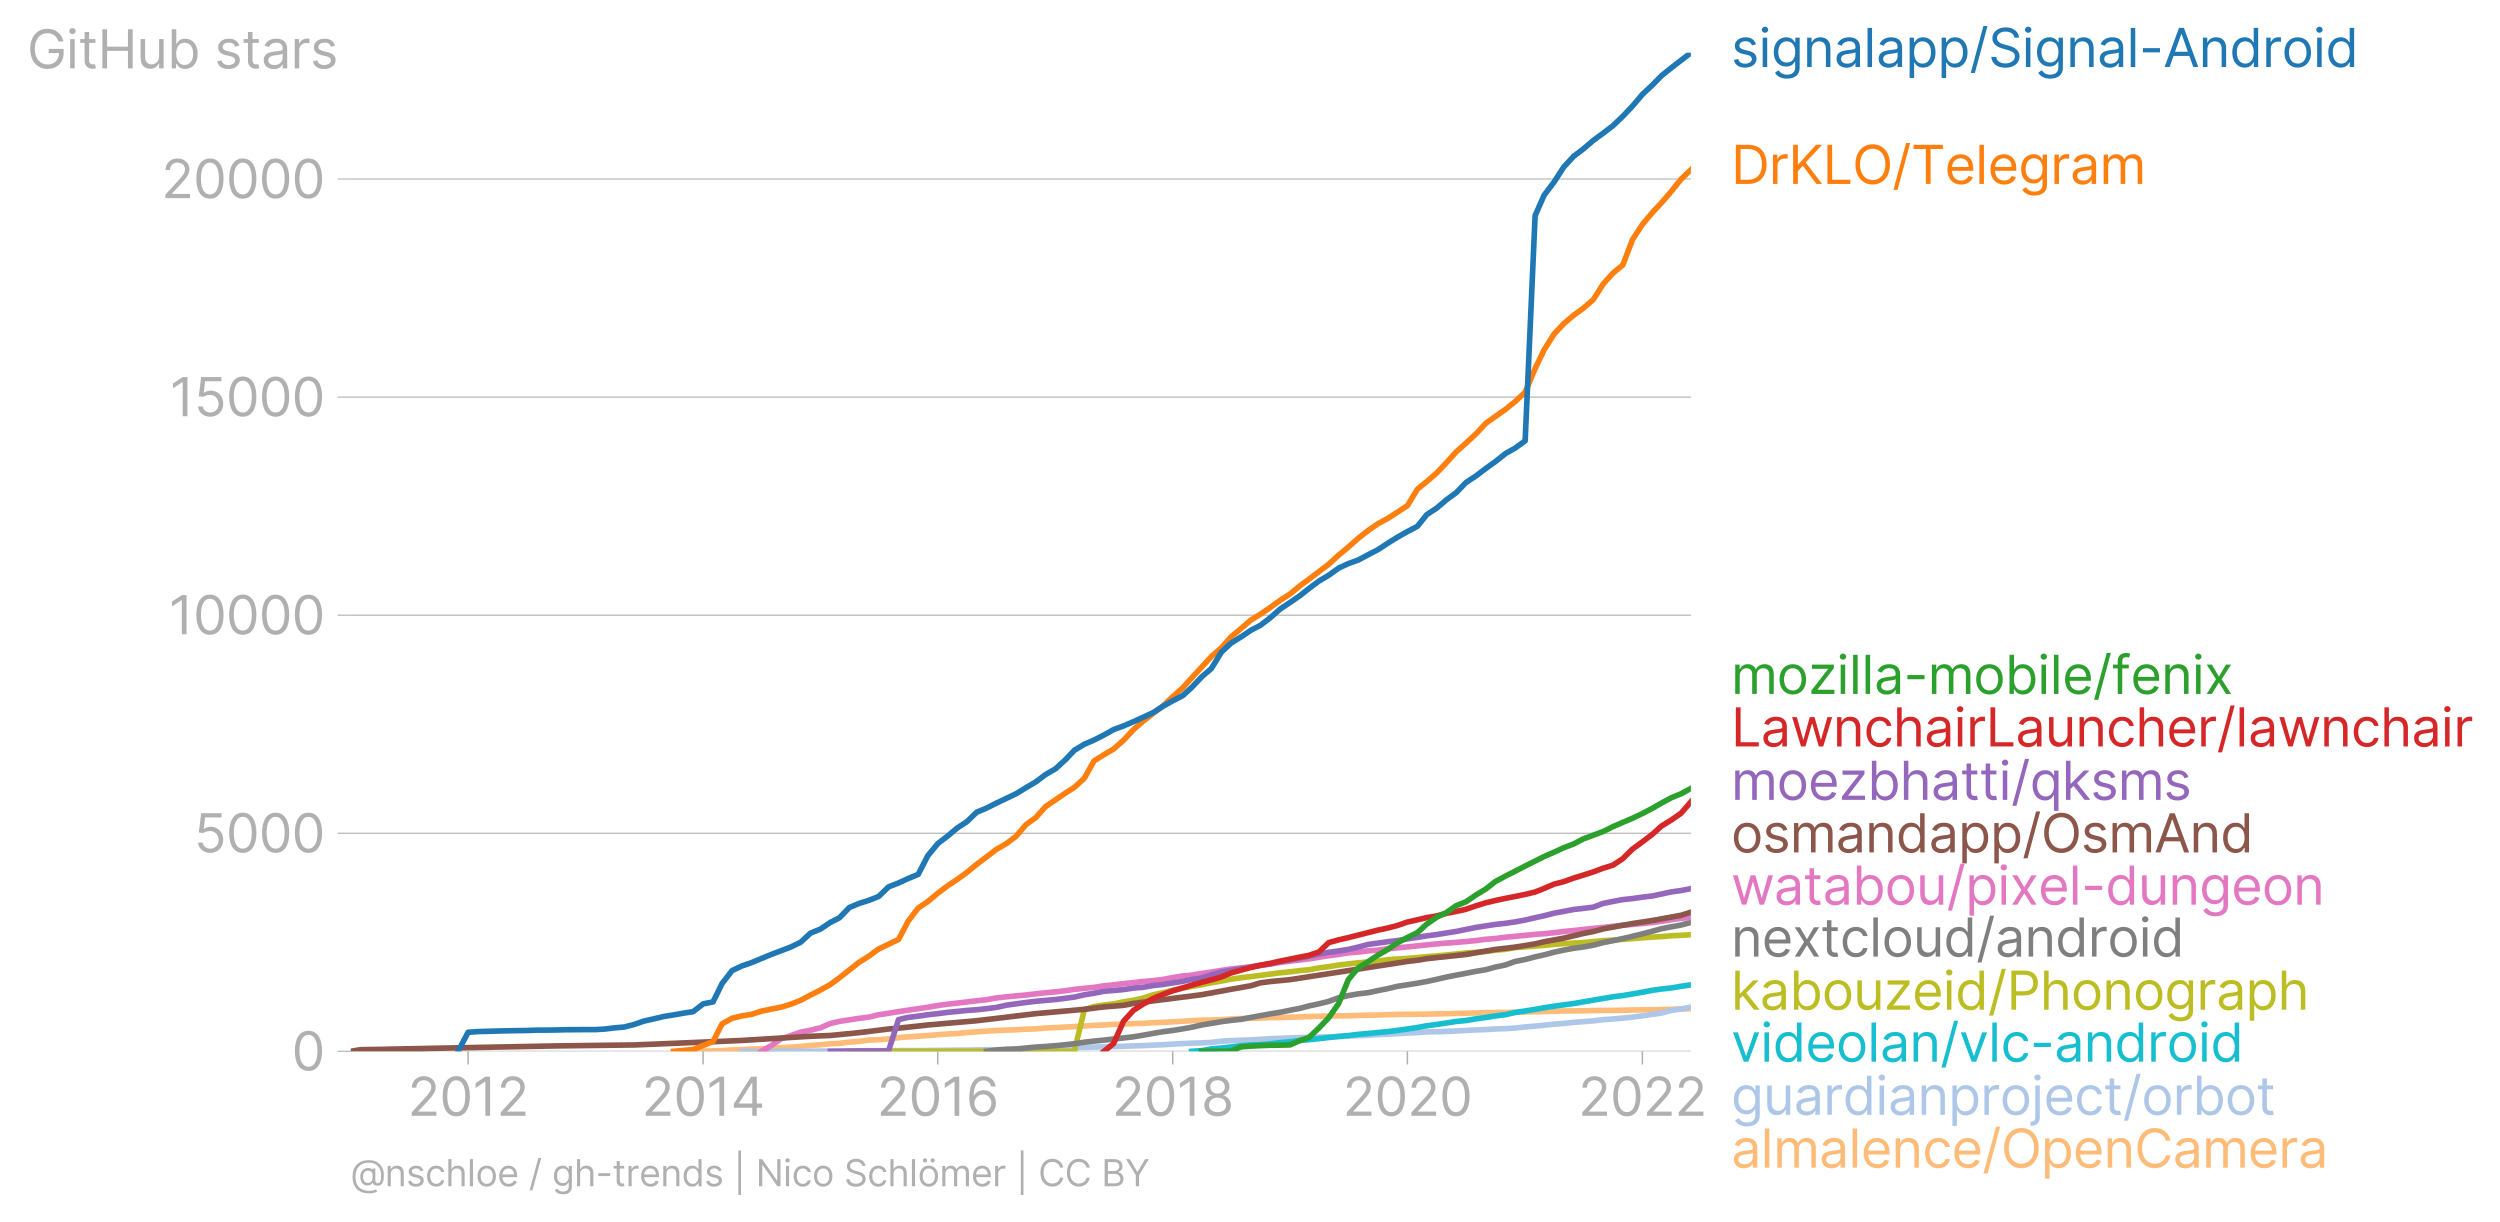 <svg xmlns:xlink="http://www.w3.org/1999/xlink" width="888.263" height="434.114" viewBox="0 0 666.197 325.586" xmlns="http://www.w3.org/2000/svg"><defs><style>*{stroke-linejoin:round;stroke-linecap:butt}</style></defs><g id="figure_1"><path d="M0 325.586h666.197V0H0v325.586z" style="fill:none" id="patch_1"/><g id="axes_1"><path d="M93.468 280.153h357.12V14.041H93.468v266.112z" style="fill:none" id="patch_2"/><g id="matplotlib.axis_1"><g id="xtick_1"><g id="line2d_1"><defs><path id="mdb56b7a948" d="M0 0v3.5" style="stroke:#b0b0b0;stroke-width:.4"/></defs><use xlink:href="#mdb56b7a948" x="124.735" y="280.153" style="fill:#b0b0b0;stroke:#b0b0b0;stroke-width:.4"/></g><g style="fill:#b0b0b0" transform="matrix(.14 0 0 -.14 108.636 297.336)" id="text_1"><defs><path id="Inter-Regular-32" d="M482 0h2936v500H1255v36l1045 1119c800 856 1036 1256 1036 1772 0 718-581 1291-1400 1291-815 0-1436-554-1436-1373h536c0 530 344 882 882 882 505 0 891-309 891-800 0-429-252-747-791-1336L482 409V0z" transform="scale(.016)"/><path id="Inter-Regular-30" d="M2000-64c1027 0 1618 871 1618 2391 0 1509-600 2391-1618 2391S382 3836 382 2327C382 807 973-64 2000-64zm0 500c-677 0-1073 680-1073 1891 0 1209 400 1900 1073 1900s1073-691 1073-1900c0-1211-396-1891-1073-1891z" transform="scale(.016)"/><path id="Inter-Regular-31" d="M2118 4655h-563L391 3882v-573l1136 755h28V0h563v4655z" transform="scale(.016)"/></defs><use xlink:href="#Inter-Regular-32"/><use xlink:href="#Inter-Regular-30" x="60.511"/><use xlink:href="#Inter-Regular-31" x="123.011"/><use xlink:href="#Inter-Regular-32" x="169.46"/></g></g><g id="xtick_2"><use xlink:href="#mdb56b7a948" x="187.353" y="280.153" style="fill:#b0b0b0;stroke:#b0b0b0;stroke-width:.4" id="line2d_2"/><g style="fill:#b0b0b0" transform="matrix(.14 0 0 -.14 170.996 297.336)" id="text_2"><defs><path id="Inter-Regular-34" d="M373 955h2191V0h536v955h636v500h-636v3200h-682L373 1418V955zm2191 500H982v36l1545 2445h37V1455z" transform="scale(.016)"/></defs><use xlink:href="#Inter-Regular-32"/><use xlink:href="#Inter-Regular-30" x="60.511"/><use xlink:href="#Inter-Regular-31" x="123.011"/><use xlink:href="#Inter-Regular-34" x="169.46"/></g></g><g id="xtick_3"><use xlink:href="#mdb56b7a948" x="249.885" y="280.153" style="fill:#b0b0b0;stroke:#b0b0b0;stroke-width:.4" id="line2d_3"/><g style="fill:#b0b0b0" transform="matrix(.14 0 0 -.14 233.657 297.336)" id="text_3"><defs><path id="Inter-Regular-36" d="M2027-64c941-11 1555 698 1555 1564 0 900-666 1545-1464 1545-479 0-891-234-1145-618h-37c3 1134 444 1791 1164 1791 491 0 786-309 891-727h555c-114 723-664 1227-1446 1227-1048 0-1691-927-1691-2573C409 425 1264-55 2027-64zm0 500c-584 0-1011 498-1009 1055 3 557 450 1054 1028 1054 570 0 990-468 990-1045 0-591-438-1064-1009-1064z" transform="scale(.016)"/></defs><use xlink:href="#Inter-Regular-32"/><use xlink:href="#Inter-Regular-30" x="60.511"/><use xlink:href="#Inter-Regular-31" x="123.011"/><use xlink:href="#Inter-Regular-36" x="169.46"/></g></g><g id="xtick_4"><use xlink:href="#mdb56b7a948" x="312.503" y="280.153" style="fill:#b0b0b0;stroke:#b0b0b0;stroke-width:.4" id="line2d_4"/><g style="fill:#b0b0b0" transform="matrix(.14 0 0 -.14 296.324 297.336)" id="text_4"><defs><path id="Inter-Regular-38" d="M1973-64c929 0 1577 544 1582 1300-5 589-398 1089-900 1182v27c436 114 722 541 727 1037-5 709-600 1236-1409 1236-818 0-1414-527-1409-1236-5-496 282-923 727-1037v-27c-511-93-905-593-900-1182C386 480 1034-64 1973-64zm0 500c-639 0-1032 328-1027 828-5 525 429 900 1027 900 588 0 1023-375 1027-900-4-500-398-828-1027-828zm0 2209c-509 0-868 319-864 800-4 473 341 782 864 782 513 0 859-309 863-782-4-481-363-800-863-800z" transform="scale(.016)"/></defs><use xlink:href="#Inter-Regular-32"/><use xlink:href="#Inter-Regular-30" x="60.511"/><use xlink:href="#Inter-Regular-31" x="123.011"/><use xlink:href="#Inter-Regular-38" x="169.46"/></g></g><g id="xtick_5"><use xlink:href="#mdb56b7a948" x="375.036" y="280.153" style="fill:#b0b0b0;stroke:#b0b0b0;stroke-width:.4" id="line2d_5"/><g style="fill:#b0b0b0" transform="matrix(.14 0 0 -.14 357.813 297.336)" id="text_5"><use xlink:href="#Inter-Regular-32"/><use xlink:href="#Inter-Regular-30" x="60.511"/><use xlink:href="#Inter-Regular-32" x="123.011"/><use xlink:href="#Inter-Regular-30" x="183.523"/></g></g><g id="xtick_6"><use xlink:href="#mdb56b7a948" x="437.654" y="280.153" style="fill:#b0b0b0;stroke:#b0b0b0;stroke-width:.4" id="line2d_6"/><g style="fill:#b0b0b0" transform="matrix(.14 0 0 -.14 420.57 297.336)" id="text_6"><use xlink:href="#Inter-Regular-32"/><use xlink:href="#Inter-Regular-30" x="60.511"/><use xlink:href="#Inter-Regular-32" x="123.011"/><use xlink:href="#Inter-Regular-32" x="183.523"/></g></g></g><g id="matplotlib.axis_2"><g id="ytick_1"><path d="M93.468 280.153h357.12" clip-path="url(#p96ee1bf58c)" style="fill:none;stroke:#b0b0b0;stroke-width:.3;stroke-linecap:square" id="line2d_7"/><g id="line2d_8"><defs><path id="mc5f69127ac" d="M0 0h-3.5" style="stroke:#b0b0b0;stroke-width:.3"/></defs><use xlink:href="#mc5f69127ac" x="93.468" y="280.153" style="fill:#b0b0b0;stroke:#b0b0b0;stroke-width:.3"/></g><use xlink:href="#Inter-Regular-30" style="fill:#b0b0b0" transform="matrix(.14 0 0 -.14 77.718 285.245)" id="text_7"/></g><g id="ytick_2"><path d="M93.468 222.04h357.12" clip-path="url(#p96ee1bf58c)" style="fill:none;stroke:#b0b0b0;stroke-width:.3;stroke-linecap:square" id="line2d_9"/><use xlink:href="#mc5f69127ac" x="93.468" y="222.04" style="fill:#b0b0b0;stroke:#b0b0b0;stroke-width:.3" id="line2d_10"/><g style="fill:#b0b0b0" transform="matrix(.14 0 0 -.14 51.707 227.132)" id="text_8"><defs><path id="Inter-Regular-35" d="M1936-64c887 0 1537 655 1537 1546 0 902-627 1563-1482 1563-314 0-618-111-809-263h-27l163 1373h1946v500H846L564 2364l527-64c193 139 523 239 809 236 593-4 1027-454 1027-1063 0-598-418-1037-991-1037-477 0-856 307-900 728H491C525 455 1136-64 1936-64z" transform="scale(.016)"/></defs><use xlink:href="#Inter-Regular-35"/><use xlink:href="#Inter-Regular-30" x="60.795"/><use xlink:href="#Inter-Regular-30" x="123.295"/><use xlink:href="#Inter-Regular-30" x="185.796"/></g></g><g id="ytick_3"><path d="M93.468 163.927h357.12" clip-path="url(#p96ee1bf58c)" style="fill:none;stroke:#b0b0b0;stroke-width:.3;stroke-linecap:square" id="line2d_11"/><use xlink:href="#mc5f69127ac" x="93.468" y="163.927" style="fill:#b0b0b0;stroke:#b0b0b0;stroke-width:.3" id="line2d_12"/><g style="fill:#b0b0b0" transform="matrix(.14 0 0 -.14 44.965 169.018)" id="text_9"><use xlink:href="#Inter-Regular-31"/><use xlink:href="#Inter-Regular-30" x="46.449"/><use xlink:href="#Inter-Regular-30" x="108.949"/><use xlink:href="#Inter-Regular-30" x="171.449"/><use xlink:href="#Inter-Regular-30" x="233.949"/></g></g><g id="ytick_4"><path d="M93.468 105.814h357.12" clip-path="url(#p96ee1bf58c)" style="fill:none;stroke:#b0b0b0;stroke-width:.3;stroke-linecap:square" id="line2d_13"/><use xlink:href="#mc5f69127ac" x="93.468" y="105.814" style="fill:#b0b0b0;stroke:#b0b0b0;stroke-width:.3" id="line2d_14"/><g style="fill:#b0b0b0" transform="matrix(.14 0 0 -.14 45.203 110.905)" id="text_10"><use xlink:href="#Inter-Regular-31"/><use xlink:href="#Inter-Regular-35" x="46.449"/><use xlink:href="#Inter-Regular-30" x="107.244"/><use xlink:href="#Inter-Regular-30" x="169.744"/><use xlink:href="#Inter-Regular-30" x="232.244"/></g></g><g id="ytick_5"><path d="M93.468 47.7h357.12" clip-path="url(#p96ee1bf58c)" style="fill:none;stroke:#b0b0b0;stroke-width:.3;stroke-linecap:square" id="line2d_15"/><use xlink:href="#mc5f69127ac" x="93.468" y="47.701" style="fill:#b0b0b0;stroke:#b0b0b0;stroke-width:.3" id="line2d_16"/><g style="fill:#b0b0b0" transform="matrix(.14 0 0 -.14 42.996 52.792)" id="text_11"><use xlink:href="#Inter-Regular-32"/><use xlink:href="#Inter-Regular-30" x="60.511"/><use xlink:href="#Inter-Regular-30" x="123.011"/><use xlink:href="#Inter-Regular-30" x="185.511"/><use xlink:href="#Inter-Regular-30" x="248.011"/></g></g><g style="fill:#b0b0b0" transform="matrix(.14 0 0 -.14 7.2 18.226)" id="text_12"><defs><path id="Inter-Regular-47" d="M3746 3200h581c-172 900-927 1518-1909 1518-1193 0-2036-918-2036-2391C382 855 1218-64 2455-64c1109 0 1900 739 1900 1891v500H2582v-500h1227c-16-836-566-1363-1354-1363-864 0-1528 654-1528 1863s664 1864 1491 1864c673 0 1130-380 1328-991z" transform="scale(.016)"/><path id="Inter-Regular-69" d="M491 0h536v3491H491V0zm273 4073c209 0 382 163 382 363s-173 364-382 364-382-164-382-364 173-363 382-363z" transform="scale(.016)"/><path id="Inter-Regular-74" d="M2009 3491h-745v836H727v-836H200v-455h527V855c0-610 491-900 946-900 200 0 327 36 400 63l-109 482c-46-9-118-27-237-27-236 0-463 72-463 527v2036h745v455z" transform="scale(.016)"/><path id="Inter-Regular-48" d="M564 0h563v2082h2482V0h564v4655h-564V2582H1127v2073H564V0z" transform="scale(.016)"/><path id="Inter-Regular-75" d="M2691 1427c0-654-500-954-900-954-445 0-764 327-764 836v2182H491V1273C491 382 964-45 1618-45c528 0 873 281 1037 636h36V0h536v3491h-536V1427z" transform="scale(.016)"/><path id="Inter-Regular-62" d="M564 0h518v536h64c118-191 345-609 1018-609 872 0 1482 700 1482 1809 0 1100-610 1800-1491 1800-682 0-891-418-1009-600h-46v1719H564V0zm527 1745c0 782 345 1310 1000 1310 682 0 1018-573 1018-1310 0-745-345-1336-1018-1336-645 0-1000 546-1000 1336z" transform="scale(.016)"/><path id="Inter-Regular-73" d="M2964 2709c-168 496-546 827-1237 827-736 0-1281-418-1281-1009 0-482 286-804 927-954l582-137c352-81 518-250 518-491 0-300-318-545-818-545-439 0-714 189-809 564L336 836C461 243 950-73 1664-73c811 0 1363 443 1363 1046 0 486-304 793-927 945l-518 127c-414 103-600 241-600 510 0 300 318 518 745 518 469 0 662-259 755-500l482 136z" transform="scale(.016)"/><path id="Inter-Regular-61" d="M1518-82c609 0 928 327 1037 555h27V0h536v2300c0 1109-845 1236-1291 1236-527 0-1127-181-1400-818l509-182c119 255 398 528 910 528 493 0 736-262 736-709v-19c0-259-264-236-900-318-648-84-1355-227-1355-1027C327 309 855-82 1518-82zm82 482c-427 0-736 191-736 564 0 409 372 536 791 591 227 27 836 90 927 200v-491c0-437-346-864-982-864z" transform="scale(.016)"/><path id="Inter-Regular-72" d="M491 0h536v2209c0 473 373 818 882 818 143 0 291-27 327-36v545c-61 5-202 9-281 9-419 0-782-236-909-581h-37v527H491V0z" transform="scale(.016)"/></defs><use xlink:href="#Inter-Regular-47"/><use xlink:href="#Inter-Regular-69" x="74.29"/><use xlink:href="#Inter-Regular-74" x="98.011"/><use xlink:href="#Inter-Regular-48" x="134.375"/><use xlink:href="#Inter-Regular-75" x="208.381"/><use xlink:href="#Inter-Regular-62" x="266.477"/><use xlink:href="#Inter-Regular-20" x="328.551"/><use xlink:href="#Inter-Regular-73" x="356.676"/><use xlink:href="#Inter-Regular-74" x="408.949"/><use xlink:href="#Inter-Regular-61" x="445.313"/><use xlink:href="#Inter-Regular-72" x="501.705"/><use xlink:href="#Inter-Regular-73" x="538.921"/></g></g><path d="m182.127 280.153 2.57-.046 2.656-.023 2.655-.047 2.399-.046 2.655-.21 2.57-.08 2.655-.152 2.57-.081 2.656-.093 2.655-.163 2.57-.163 2.656-.197 2.57-.28 2.655-.162 2.655-.267 2.399-.105 2.655-.325 2.57-.21 2.656-.348 2.57-.082 2.655-.209 2.655-.36 2.57-.186 2.656-.198 2.57-.174 2.655-.21 2.656-.208 2.484-.093 2.655-.28 2.57-.197 2.656-.174 2.57-.163 2.655-.105 2.655-.116 2.57-.14 2.656-.092 2.57-.221 2.655-.116 2.655-.151 2.399-.117 2.655-.162 2.57-.151 2.656-.117 2.57-.162 2.655-.07 2.656-.14 2.57-.07 2.655-.15 2.57-.105 2.655-.14 2.656-.15 2.398-.163 2.656-.128 2.57-.058 2.655-.07 2.57-.186 2.655-.116 2.656-.093 2.57-.047 2.655-.116 2.57-.012 2.655-.092 2.656-.07 2.398-.105 2.656-.081 2.57-.07 2.655-.035 2.57-.023 2.655-.093 2.656-.07 2.57-.035 2.655-.093 2.57-.058 2.656-.046 2.655-.012 2.484-.035 2.656-.058 2.57-.058 2.655-.07 2.57-.046 2.655-.082 2.656-.058 2.57-.046 2.655-.035 2.57-.058 2.655-.047 2.656-.07 2.398-.07 2.656-.057 2.57-.082 2.655-.023 2.57-.023 2.656-.07 2.655-.035h2.57l2.655-.046 2.57-.07 2.656-.035 2.655-.023 2.399-.046 2.655-.082 2.57-.081 2.655-.07" clip-path="url(#p96ee1bf58c)" style="fill:none;stroke:#ffbb78;stroke-width:1.5;stroke-linecap:square" id="line2d_17"/><path d="m197.632 280.153 2.655-.011 2.57-.012h5.311l2.57-.011h7.881l2.655-.012h2.399l2.655-.012 2.57-.011 2.656-.058 2.57-.024 2.655-.011 2.655-.012 2.57-.012h2.656l2.57-.023 2.655-.035 2.656-.035 2.484-.023 2.655-.011 2.57-.047 2.656-.035 2.57-.023 2.655-.058 2.655-.058 2.57-.105 2.656-.081 2.57-.07 2.655-.07 2.655-.07 2.399-.046 2.655-.07 2.57-.07 2.656-.07 2.57-.069 2.655-.081 2.656-.105 2.57-.07 2.655-.127 2.57-.105 2.655-.174 2.656-.14 2.398-.104 2.656-.082 2.57-.116 2.655-.325 2.57-.14 2.655-.116 2.656-.093 2.57-.163 2.655-.163 2.57-.093 2.655-.116 2.656-.104 2.398-.035 2.656-.105 2.57-.035 2.655-.046 2.57-.186 2.655-.093 2.656-.116 2.57-.163 2.655-.128 2.57-.128 2.656-.15 2.655-.129 2.484-.186 2.656-.035 2.57-.093 2.655-.127 2.57-.117 2.655-.15 2.656-.094 2.57-.162 2.655-.093 2.57-.151 2.655-.303 2.656-.209 2.398-.244 2.656-.279 2.57-.197 2.655-.291 2.57-.186 2.656-.21 2.655-.325 2.57-.174 2.655-.232 2.57-.268 2.656-.348 2.655-.396 2.399-.337 2.655-.709 2.57-.36 2.655-.523" clip-path="url(#p96ee1bf58c)" style="fill:none;stroke:#aec7e8;stroke-width:1.5;stroke-linecap:square" id="line2d_18"/><path d="m317.557 280.153 2.656-.174 2.57-.476 2.655-.221 2.57-.28 2.655-.336 2.656-.21 2.57-.07 2.655-.243 2.57-.314 2.655-.233 2.656-.325 2.398-.22 2.656-.28 2.57-.29 2.655-.314 2.57-.198 2.655-.337 2.656-.232 2.57-.256 2.655-.232 2.57-.326 2.656-.383 2.655-.396 2.484-.464 2.656-.35 2.57-.383 2.655-.418 2.57-.233 2.655-.464 2.656-.35 2.57-.43 2.655-.325 2.57-.58 2.655-.408 2.656-.418 2.398-.442 2.656-.406 2.57-.36 2.655-.35 2.57-.453 2.656-.453 2.655-.442 2.57-.453 2.655-.325 2.57-.43 2.656-.465 2.655-.512 2.399-.337 2.655-.29 2.57-.442 2.655-.383" clip-path="url(#p96ee1bf58c)" style="fill:none;stroke:#17becf;stroke-width:1.5;stroke-linecap:square" id="line2d_19"/><g style="fill:#1f77b4" transform="matrix(.14 0 0 -.14 461.302 17.86)" id="text_13"><defs><path id="Inter-Regular-67" d="M1900-1382c836 0 1509 382 1509 1282v3591h-518v-555h-55c-118 182-336 600-1018 600-882 0-1491-700-1491-1772C327 673 964 55 1809 55c682 0 900 400 1018 590h46V-64c0-581-409-845-973-845-634 0-857 334-1000 527L473-682c218-366 648-700 1427-700zm-18 1918c-673 0-1018 509-1018 1237 0 709 336 1282 1018 1282 654 0 1000-528 1000-1282 0-773-355-1237-1000-1237z" transform="scale(.016)"/><path id="Inter-Regular-6e" d="M1027 2100c0 609 378 955 891 955 498 0 800-325 800-873V0h537v2218c0 891-475 1318-1182 1318-527 0-855-236-1018-591h-46v546H491V0h536v2100z" transform="scale(.016)"/><path id="Inter-Regular-6c" d="M1027 4655H491V0h536v4655z" transform="scale(.016)"/><path id="Inter-Regular-70" d="M491-1309h536V536h46c118-191 345-609 1018-609 873 0 1482 700 1482 1809 0 1100-609 1800-1491 1800-682 0-891-418-1009-600h-64v555H491v-4800zm527 3054c0 782 346 1310 1000 1310 682 0 1018-573 1018-1310 0-745-345-1336-1018-1336-645 0-1000 546-1000 1336z" transform="scale(.016)"/><path id="Inter-Regular-2f" d="M2136 4873h-490L146-700h490l1500 5573z" transform="scale(.016)"/><path id="Inter-Regular-53" d="M3109 3491h546c-25 702-673 1227-1573 1227-891 0-1591-518-1591-1300 0-627 455-1000 1182-1209l573-164c490-136 927-309 927-772 0-509-491-846-1137-846-554 0-1045 246-1090 773H364C418 436 1036-82 2036-82c1073 0 1682 591 1682 1346 0 872-827 1154-1309 1281l-473 128c-345 91-900 272-900 772 0 446 410 773 1028 773 563 0 991-268 1045-727z" transform="scale(.016)"/><path id="Inter-Regular-2d" d="M2491 2245H455v-500h2036v500z" transform="scale(.016)"/><path id="Inter-Regular-41" d="m755 0 468 1318h1882L3573 0h591L2455 4655h-582L164 0h591zm645 1818 746 2100h36l745-2100H1400z" transform="scale(.016)"/><path id="Inter-Regular-64" d="M1809-73c673 0 900 418 1018 609h64V0h518v4655h-536V2936h-46c-118 182-327 600-1009 600-882 0-1491-700-1491-1800C327 627 936-73 1809-73zm73 482c-673 0-1018 591-1018 1336 0 737 336 1310 1018 1310 654 0 1000-528 1000-1310 0-790-355-1336-1000-1336z" transform="scale(.016)"/><path id="Inter-Regular-6f" d="M1909-73c946 0 1582 718 1582 1800 0 1091-636 1809-1582 1809-945 0-1582-718-1582-1809C327 645 964-73 1909-73zm0 482c-718 0-1045 618-1045 1318s327 1328 1045 1328 1046-628 1046-1328S2627 409 1909 409z" transform="scale(.016)"/></defs><use xlink:href="#Inter-Regular-73"/><use xlink:href="#Inter-Regular-69" x="52.273"/><use xlink:href="#Inter-Regular-67" x="75.994"/><use xlink:href="#Inter-Regular-6e" x="136.932"/><use xlink:href="#Inter-Regular-61" x="195.455"/><use xlink:href="#Inter-Regular-6c" x="251.847"/><use xlink:href="#Inter-Regular-61" x="275.568"/><use xlink:href="#Inter-Regular-70" x="331.96"/><use xlink:href="#Inter-Regular-70" x="392.898"/><use xlink:href="#Inter-Regular-2f" x="453.835"/><use xlink:href="#Inter-Regular-53" x="489.489"/><use xlink:href="#Inter-Regular-69" x="553.267"/><use xlink:href="#Inter-Regular-67" x="576.989"/><use xlink:href="#Inter-Regular-6e" x="637.926"/><use xlink:href="#Inter-Regular-61" x="696.449"/><use xlink:href="#Inter-Regular-6c" x="752.841"/><use xlink:href="#Inter-Regular-2d" x="776.563"/><use xlink:href="#Inter-Regular-41" x="822.585"/><use xlink:href="#Inter-Regular-6e" x="890.199"/><use xlink:href="#Inter-Regular-64" x="948.722"/><use xlink:href="#Inter-Regular-72" x="1010.796"/><use xlink:href="#Inter-Regular-6f" x="1048.012"/><use xlink:href="#Inter-Regular-69" x="1107.671"/><use xlink:href="#Inter-Regular-64" x="1131.392"/></g><g style="fill:#ff7f0e" transform="matrix(.14 0 0 -.14 461.302 49.02)" id="text_14"><defs><path id="Inter-Regular-44" d="M2000 0c1418 0 2218 882 2218 2336 0 1446-800 2319-2154 2319H564V0h1436zm-873 500v3655h900c1091 0 1646-691 1646-1819 0-1136-555-1836-1709-1836h-837z" transform="scale(.016)"/><path id="Inter-Regular-4b" d="M564 0h563v1509l582 655L3327 0h682L2055 2555l1954 2100h-736L1182 2345h-55v2310H564V0z" transform="scale(.016)"/><path id="Inter-Regular-4c" d="M564 0h2727v500H1127v4155H564V0z" transform="scale(.016)"/><path id="Inter-Regular-4f" d="M4491 2327c0 1473-864 2391-2055 2391-1190 0-2054-918-2054-2391C382 855 1246-64 2436-64c1191 0 2055 919 2055 2391zm-545 0c0-1209-664-1863-1510-1863-845 0-1509 654-1509 1863s664 1864 1509 1864c846 0 1510-655 1510-1864z" transform="scale(.016)"/><path id="Inter-Regular-54" d="M309 4155h1464V0h563v4155h1464v500H309v-500z" transform="scale(.016)"/><path id="Inter-Regular-65" d="M1955-73c709 0 1227 355 1391 882l-519 146c-136-364-452-546-872-546-630 0-1064 407-1089 1155h2534v227c0 1300-773 1745-1500 1745-945 0-1573-745-1573-1818S946-73 1955-73zM866 2027c36 543 420 1028 1034 1028 582 0 955-437 955-1028H866z" transform="scale(.016)"/><path id="Inter-Regular-6d" d="M491 0h536v2182c0 511 373 873 791 873 407 0 691-266 691-664V0h546v2273c0 450 281 782 772 782 382 0 709-203 709-719V0h537v2336c0 821-441 1200-1064 1200-500 0-866-229-1045-591h-37c-172 373-477 591-936 591-455 0-791-218-936-591h-46v546H491V0z" transform="scale(.016)"/></defs><use xlink:href="#Inter-Regular-44"/><use xlink:href="#Inter-Regular-72" x="71.875"/><use xlink:href="#Inter-Regular-4b" x="109.091"/><use xlink:href="#Inter-Regular-4c" x="174.29"/><use xlink:href="#Inter-Regular-4f" x="230.54"/><use xlink:href="#Inter-Regular-2f" x="306.676"/><use xlink:href="#Inter-Regular-54" x="342.33"/><use xlink:href="#Inter-Regular-65" x="406.534"/><use xlink:href="#Inter-Regular-6c" x="464.773"/><use xlink:href="#Inter-Regular-65" x="488.494"/><use xlink:href="#Inter-Regular-67" x="546.733"/><use xlink:href="#Inter-Regular-72" x="607.671"/><use xlink:href="#Inter-Regular-61" x="644.886"/><use xlink:href="#Inter-Regular-6d" x="701.279"/></g><g style="fill:#2ca02c" transform="matrix(.14 0 0 -.14 461.302 184.914)" id="text_15"><defs><path id="Inter-Regular-7a" d="M391 0h2736v500H1136v36l1928 2528v427H455v-500h1918v-36L391 409V0z" transform="scale(.016)"/><path id="Inter-Regular-66" d="M2046 3491h-782v354c0 346 145 528 500 528 154 0 245-37 300-55l154 464c-82 36-245 91-509 91-500 0-982-300-982-900v-482H164v-455h563V0h537v3036h782v455z" transform="scale(.016)"/><path id="Inter-Regular-78" d="M891 3491H273l1109-1746L273 0h618l836 1355L2564 0h618L2055 1745l1127 1746h-618l-837-1427-836 1427z" transform="scale(.016)"/></defs><use xlink:href="#Inter-Regular-6d"/><use xlink:href="#Inter-Regular-6f" x="86.932"/><use xlink:href="#Inter-Regular-7a" x="146.591"/><use xlink:href="#Inter-Regular-69" x="200.71"/><use xlink:href="#Inter-Regular-6c" x="224.432"/><use xlink:href="#Inter-Regular-6c" x="248.153"/><use xlink:href="#Inter-Regular-61" x="271.875"/><use xlink:href="#Inter-Regular-2d" x="328.267"/><use xlink:href="#Inter-Regular-6d" x="374.29"/><use xlink:href="#Inter-Regular-6f" x="461.222"/><use xlink:href="#Inter-Regular-62" x="520.881"/><use xlink:href="#Inter-Regular-69" x="582.955"/><use xlink:href="#Inter-Regular-6c" x="606.676"/><use xlink:href="#Inter-Regular-65" x="630.398"/><use xlink:href="#Inter-Regular-2f" x="688.636"/><use xlink:href="#Inter-Regular-66" x="724.29"/><use xlink:href="#Inter-Regular-65" x="760.369"/><use xlink:href="#Inter-Regular-6e" x="818.608"/><use xlink:href="#Inter-Regular-69" x="877.131"/><use xlink:href="#Inter-Regular-78" x="900.852"/></g><g style="fill:#d62728" transform="matrix(.14 0 0 -.14 461.302 198.914)" id="text_16"><defs><path id="Inter-Regular-77" d="M1282 0h527l764 2682h54L3391 0h527l1064 3491h-564L3664 827h-37l-736 2664h-573L1573 818h-37L782 3491H218L1282 0z" transform="scale(.016)"/><path id="Inter-Regular-63" d="M1909-73c773 0 1282 473 1373 1091h-536c-100-382-419-609-837-609-636 0-1045 527-1045 1336 0 791 418 1310 1045 1310 473 0 755-291 837-610h536c-91 655-646 1091-1382 1091-945 0-1573-745-1573-1809C327 682 927-73 1909-73z" transform="scale(.016)"/><path id="Inter-Regular-68" d="M1027 2100c0 609 389 955 919 955 504 0 809-319 809-873V0h536v2218c0 898-477 1318-1191 1318-550 0-864-229-1027-591h-46v1710H491V0h536v2100z" transform="scale(.016)"/></defs><use xlink:href="#Inter-Regular-4c"/><use xlink:href="#Inter-Regular-61" x="56.25"/><use xlink:href="#Inter-Regular-77" x="112.642"/><use xlink:href="#Inter-Regular-6e" x="193.892"/><use xlink:href="#Inter-Regular-63" x="252.415"/><use xlink:href="#Inter-Regular-68" x="308.239"/><use xlink:href="#Inter-Regular-61" x="367.33"/><use xlink:href="#Inter-Regular-69" x="423.722"/><use xlink:href="#Inter-Regular-72" x="447.443"/><use xlink:href="#Inter-Regular-4c" x="484.659"/><use xlink:href="#Inter-Regular-61" x="540.909"/><use xlink:href="#Inter-Regular-75" x="597.301"/><use xlink:href="#Inter-Regular-6e" x="655.398"/><use xlink:href="#Inter-Regular-63" x="713.921"/><use xlink:href="#Inter-Regular-68" x="769.744"/><use xlink:href="#Inter-Regular-65" x="828.835"/><use xlink:href="#Inter-Regular-72" x="887.074"/><use xlink:href="#Inter-Regular-2f" x="924.29"/><use xlink:href="#Inter-Regular-6c" x="959.943"/><use xlink:href="#Inter-Regular-61" x="983.665"/><use xlink:href="#Inter-Regular-77" x="1040.057"/><use xlink:href="#Inter-Regular-6e" x="1121.307"/><use xlink:href="#Inter-Regular-63" x="1179.83"/><use xlink:href="#Inter-Regular-68" x="1235.654"/><use xlink:href="#Inter-Regular-61" x="1294.745"/><use xlink:href="#Inter-Regular-69" x="1351.137"/><use xlink:href="#Inter-Regular-72" x="1374.858"/></g><g style="fill:#9467bd" transform="matrix(.14 0 0 -.14 461.302 213.153)" id="text_17"><defs><path id="Inter-Regular-71" d="M2873-1309h536v4800h-518v-555h-64c-118 182-327 600-1009 600-882 0-1491-700-1491-1800C327 627 936-73 1809-73c673 0 900 418 1018 609h46v-1845zM1882 409c-673 0-1018 591-1018 1336 0 737 336 1310 1018 1310 654 0 1000-528 1000-1310 0-790-355-1336-1000-1336z" transform="scale(.016)"/><path id="Inter-Regular-6b" d="M491 0h536v1307l375 348L2709 0h682L1807 2000l1475 1491h-664L1091 1936h-64v2719H491V0z" transform="scale(.016)"/></defs><use xlink:href="#Inter-Regular-6d"/><use xlink:href="#Inter-Regular-6f" x="86.932"/><use xlink:href="#Inter-Regular-65" x="146.591"/><use xlink:href="#Inter-Regular-7a" x="204.83"/><use xlink:href="#Inter-Regular-62" x="258.949"/><use xlink:href="#Inter-Regular-68" x="321.023"/><use xlink:href="#Inter-Regular-61" x="380.114"/><use xlink:href="#Inter-Regular-74" x="436.506"/><use xlink:href="#Inter-Regular-74" x="472.869"/><use xlink:href="#Inter-Regular-69" x="509.233"/><use xlink:href="#Inter-Regular-2f" x="532.955"/><use xlink:href="#Inter-Regular-71" x="568.608"/><use xlink:href="#Inter-Regular-6b" x="629.546"/><use xlink:href="#Inter-Regular-73" x="683.949"/><use xlink:href="#Inter-Regular-6d" x="736.222"/><use xlink:href="#Inter-Regular-73" x="823.154"/></g><g style="fill:#8c564b" transform="matrix(.14 0 0 -.14 461.302 227.153)" id="text_18"><use xlink:href="#Inter-Regular-6f"/><use xlink:href="#Inter-Regular-73" x="59.659"/><use xlink:href="#Inter-Regular-6d" x="111.932"/><use xlink:href="#Inter-Regular-61" x="198.864"/><use xlink:href="#Inter-Regular-6e" x="255.256"/><use xlink:href="#Inter-Regular-64" x="313.778"/><use xlink:href="#Inter-Regular-61" x="375.852"/><use xlink:href="#Inter-Regular-70" x="432.244"/><use xlink:href="#Inter-Regular-70" x="493.182"/><use xlink:href="#Inter-Regular-2f" x="554.119"/><use xlink:href="#Inter-Regular-4f" x="589.773"/><use xlink:href="#Inter-Regular-73" x="665.909"/><use xlink:href="#Inter-Regular-6d" x="718.182"/><use xlink:href="#Inter-Regular-41" x="805.114"/><use xlink:href="#Inter-Regular-6e" x="872.727"/><use xlink:href="#Inter-Regular-64" x="931.25"/></g><g style="fill:#e377c2" transform="matrix(.14 0 0 -.14 461.302 241.073)" id="text_19"><use xlink:href="#Inter-Regular-77"/><use xlink:href="#Inter-Regular-61" x="81.25"/><use xlink:href="#Inter-Regular-74" x="137.642"/><use xlink:href="#Inter-Regular-61" x="174.006"/><use xlink:href="#Inter-Regular-62" x="230.398"/><use xlink:href="#Inter-Regular-6f" x="292.472"/><use xlink:href="#Inter-Regular-75" x="352.131"/><use xlink:href="#Inter-Regular-2f" x="410.227"/><use xlink:href="#Inter-Regular-70" x="445.881"/><use xlink:href="#Inter-Regular-69" x="506.818"/><use xlink:href="#Inter-Regular-78" x="530.54"/><use xlink:href="#Inter-Regular-65" x="584.517"/><use xlink:href="#Inter-Regular-6c" x="642.756"/><use xlink:href="#Inter-Regular-2d" x="666.477"/><use xlink:href="#Inter-Regular-64" x="712.5"/><use xlink:href="#Inter-Regular-75" x="774.574"/><use xlink:href="#Inter-Regular-6e" x="832.671"/><use xlink:href="#Inter-Regular-67" x="891.193"/><use xlink:href="#Inter-Regular-65" x="952.131"/><use xlink:href="#Inter-Regular-6f" x="1010.37"/><use xlink:href="#Inter-Regular-6e" x="1070.029"/></g><g style="fill:#7f7f7f" transform="matrix(.14 0 0 -.14 461.302 254.914)" id="text_20"><use xlink:href="#Inter-Regular-6e"/><use xlink:href="#Inter-Regular-65" x="58.523"/><use xlink:href="#Inter-Regular-78" x="116.761"/><use xlink:href="#Inter-Regular-74" x="170.739"/><use xlink:href="#Inter-Regular-63" x="207.102"/><use xlink:href="#Inter-Regular-6c" x="262.926"/><use xlink:href="#Inter-Regular-6f" x="286.648"/><use xlink:href="#Inter-Regular-75" x="346.307"/><use xlink:href="#Inter-Regular-64" x="404.403"/><use xlink:href="#Inter-Regular-2f" x="466.477"/><use xlink:href="#Inter-Regular-61" x="502.131"/><use xlink:href="#Inter-Regular-6e" x="558.523"/><use xlink:href="#Inter-Regular-64" x="617.046"/><use xlink:href="#Inter-Regular-72" x="679.119"/><use xlink:href="#Inter-Regular-6f" x="716.335"/><use xlink:href="#Inter-Regular-69" x="775.994"/><use xlink:href="#Inter-Regular-64" x="799.716"/></g><g style="fill:#bcbd22" transform="matrix(.14 0 0 -.14 461.302 269.073)" id="text_21"><defs><path id="Inter-Regular-50" d="M564 0h563v1700h1019c1084 0 1572 659 1572 1482s-488 1473-1582 1473H564V0zm563 2200v1955h991c757 0 1046-414 1046-973s-289-982-1037-982H1127z" transform="scale(.016)"/></defs><use xlink:href="#Inter-Regular-6b"/><use xlink:href="#Inter-Regular-61" x="54.403"/><use xlink:href="#Inter-Regular-62" x="110.795"/><use xlink:href="#Inter-Regular-6f" x="172.869"/><use xlink:href="#Inter-Regular-75" x="232.528"/><use xlink:href="#Inter-Regular-7a" x="290.625"/><use xlink:href="#Inter-Regular-65" x="344.744"/><use xlink:href="#Inter-Regular-69" x="402.983"/><use xlink:href="#Inter-Regular-64" x="426.705"/><use xlink:href="#Inter-Regular-2f" x="488.779"/><use xlink:href="#Inter-Regular-50" x="524.432"/><use xlink:href="#Inter-Regular-68" x="587.926"/><use xlink:href="#Inter-Regular-6f" x="647.017"/><use xlink:href="#Inter-Regular-6e" x="706.676"/><use xlink:href="#Inter-Regular-6f" x="765.199"/><use xlink:href="#Inter-Regular-67" x="824.858"/><use xlink:href="#Inter-Regular-72" x="885.796"/><use xlink:href="#Inter-Regular-61" x="923.012"/><use xlink:href="#Inter-Regular-70" x="979.404"/><use xlink:href="#Inter-Regular-68" x="1040.341"/></g><g style="fill:#17becf" transform="matrix(.14 0 0 -.14 461.302 282.914)" id="text_22"><defs><path id="Inter-Regular-76" d="M3346 3491h-582L1800 709h-36L800 3491H218L1509 0h546l1291 3491z" transform="scale(.016)"/></defs><use xlink:href="#Inter-Regular-76"/><use xlink:href="#Inter-Regular-69" x="55.682"/><use xlink:href="#Inter-Regular-64" x="79.403"/><use xlink:href="#Inter-Regular-65" x="141.477"/><use xlink:href="#Inter-Regular-6f" x="199.716"/><use xlink:href="#Inter-Regular-6c" x="259.375"/><use xlink:href="#Inter-Regular-61" x="283.097"/><use xlink:href="#Inter-Regular-6e" x="339.489"/><use xlink:href="#Inter-Regular-2f" x="398.011"/><use xlink:href="#Inter-Regular-76" x="433.665"/><use xlink:href="#Inter-Regular-6c" x="489.347"/><use xlink:href="#Inter-Regular-63" x="513.068"/><use xlink:href="#Inter-Regular-2d" x="568.892"/><use xlink:href="#Inter-Regular-61" x="614.915"/><use xlink:href="#Inter-Regular-6e" x="671.307"/><use xlink:href="#Inter-Regular-64" x="729.83"/><use xlink:href="#Inter-Regular-72" x="791.904"/><use xlink:href="#Inter-Regular-6f" x="829.119"/><use xlink:href="#Inter-Regular-69" x="888.779"/><use xlink:href="#Inter-Regular-64" x="912.5"/></g><g style="fill:#aec7e8" transform="matrix(.14 0 0 -.14 461.302 297.073)" id="text_23"><defs><path id="Inter-Regular-6a" d="M491 3491V-255c0-354-145-554-473-554H-82v-500H27c673 0 1000 409 1000 1054v3746H491zm264 582c209 0 381 163 381 363s-172 364-381 364-382-164-382-364 173-363 382-363z" transform="scale(.016)"/></defs><use xlink:href="#Inter-Regular-67"/><use xlink:href="#Inter-Regular-75" x="60.938"/><use xlink:href="#Inter-Regular-61" x="119.034"/><use xlink:href="#Inter-Regular-72" x="175.426"/><use xlink:href="#Inter-Regular-64" x="212.642"/><use xlink:href="#Inter-Regular-69" x="274.716"/><use xlink:href="#Inter-Regular-61" x="298.438"/><use xlink:href="#Inter-Regular-6e" x="354.83"/><use xlink:href="#Inter-Regular-70" x="413.352"/><use xlink:href="#Inter-Regular-72" x="474.29"/><use xlink:href="#Inter-Regular-6f" x="511.506"/><use xlink:href="#Inter-Regular-6a" x="571.165"/><use xlink:href="#Inter-Regular-65" x="594.886"/><use xlink:href="#Inter-Regular-63" x="653.125"/><use xlink:href="#Inter-Regular-74" x="708.949"/><use xlink:href="#Inter-Regular-2f" x="745.313"/><use xlink:href="#Inter-Regular-6f" x="780.966"/><use xlink:href="#Inter-Regular-72" x="840.625"/><use xlink:href="#Inter-Regular-62" x="877.841"/><use xlink:href="#Inter-Regular-6f" x="939.915"/><use xlink:href="#Inter-Regular-74" x="999.574"/></g><g style="fill:#ffbb78" transform="matrix(.14 0 0 -.14 461.302 311.153)" id="text_24"><defs><path id="Inter-Regular-43" d="M4309 3200c-173 955-936 1518-1873 1518-1190 0-2054-918-2054-2391C382 855 1246-64 2436-64c937 0 1700 564 1873 1519h-563c-137-646-691-991-1310-991-845 0-1509 654-1509 1863s664 1864 1509 1864c619 0 1173-346 1310-991h563z" transform="scale(.016)"/></defs><use xlink:href="#Inter-Regular-61"/><use xlink:href="#Inter-Regular-6c" x="56.392"/><use xlink:href="#Inter-Regular-6d" x="80.114"/><use xlink:href="#Inter-Regular-61" x="167.045"/><use xlink:href="#Inter-Regular-6c" x="223.438"/><use xlink:href="#Inter-Regular-65" x="247.159"/><use xlink:href="#Inter-Regular-6e" x="305.398"/><use xlink:href="#Inter-Regular-63" x="363.921"/><use xlink:href="#Inter-Regular-65" x="419.744"/><use xlink:href="#Inter-Regular-2f" x="477.983"/><use xlink:href="#Inter-Regular-4f" x="513.636"/><use xlink:href="#Inter-Regular-70" x="589.773"/><use xlink:href="#Inter-Regular-65" x="650.71"/><use xlink:href="#Inter-Regular-6e" x="708.949"/><use xlink:href="#Inter-Regular-43" x="767.472"/><use xlink:href="#Inter-Regular-61" x="840.199"/><use xlink:href="#Inter-Regular-6d" x="896.591"/><use xlink:href="#Inter-Regular-65" x="983.523"/><use xlink:href="#Inter-Regular-72" x="1041.762"/><use xlink:href="#Inter-Regular-61" x="1078.977"/></g><g style="fill:#b0b0b0" transform="matrix(.097 0 0 -.097 93.468 316.109)" id="text_25"><defs><path id="Inter-Regular-40" d="M3173-1227c463 0 1054 136 1336 254l-127 418c-164-54-691-236-1191-236C1636-791 809 82 809 1627c0 1518 846 2428 2273 2428 1445 0 2127-1019 2127-2037 0-1036-109-1500-573-1500-272 0-418 227-418 482v2055h-482v-255h-27c-63 200-418 373-873 327-681-72-1200-636-1200-1454 0-864 410-1528 1200-1555 519-18 791 237 900 500h28c54-391 545-527 863-527 964 0 1055 1036 1055 1918 0 1246-873 2473-2573 2473-1754 0-2800-1064-2800-2837 0-1836 1009-2872 2864-2872zM2909 582c-591 0-800 536-800 1118 0 527 300 982 818 982 546 0 837-218 837-982 0-755-246-1118-855-1118z" transform="scale(.016)"/><path id="Inter-Regular-7c" d="M1273 6155H818v-7655h455v7655z" transform="scale(.016)"/><path id="Inter-Regular-4e" d="M4255 4655h-555V991h-45L1109 4655H564V0h563v3655h46L3709 0h546v4655z" transform="scale(.016)"/><path id="Inter-Regular-f6" d="M1909-73c946 0 1582 718 1582 1800 0 1091-636 1809-1582 1809-945 0-1582-718-1582-1809C327 645 964-73 1909-73zm0 482c-718 0-1045 618-1045 1318s327 1328 1045 1328 1046-628 1046-1328S2627 409 1909 409zm-654 3664c209 0 363 172 363 363 0 209-154 364-363 364-191 0-364-155-364-364 0-191 173-363 364-363zm1309 0c209 0 363 172 363 363 0 209-154 364-363 364-191 0-364-155-364-364 0-191 173-363 364-363z" transform="scale(.016)"/><path id="Inter-Regular-42" d="M564 0h1682c1100 0 1554 536 1554 1236 0 737-509 1137-936 1164v45c400 110 754 373 754 973 0 682-454 1237-1427 1237H564V0zm563 500v1618h1146c609 0 991-409 991-882 0-409-282-736-1018-736H1127zm0 2109v1546h1064c618 0 891-328 891-737 0-491-400-809-909-809H1127z" transform="scale(.016)"/><path id="Inter-Regular-59" d="m164 4655 1682-2737V0h563v1918l1682 2737h-645L2155 2482h-55L809 4655H164z" transform="scale(.016)"/></defs><use xlink:href="#Inter-Regular-40"/><use xlink:href="#Inter-Regular-6e" x="93.608"/><use xlink:href="#Inter-Regular-73" x="152.131"/><use xlink:href="#Inter-Regular-63" x="204.403"/><use xlink:href="#Inter-Regular-68" x="260.227"/><use xlink:href="#Inter-Regular-6c" x="319.318"/><use xlink:href="#Inter-Regular-6f" x="343.04"/><use xlink:href="#Inter-Regular-65" x="402.699"/><use xlink:href="#Inter-Regular-20" x="460.938"/><use xlink:href="#Inter-Regular-2f" x="489.063"/><use xlink:href="#Inter-Regular-20" x="524.716"/><use xlink:href="#Inter-Regular-67" x="552.841"/><use xlink:href="#Inter-Regular-68" x="613.779"/><use xlink:href="#Inter-Regular-2d" x="672.869"/><use xlink:href="#Inter-Regular-74" x="718.892"/><use xlink:href="#Inter-Regular-72" x="755.256"/><use xlink:href="#Inter-Regular-65" x="792.472"/><use xlink:href="#Inter-Regular-6e" x="850.71"/><use xlink:href="#Inter-Regular-64" x="909.233"/><use xlink:href="#Inter-Regular-73" x="971.307"/><use xlink:href="#Inter-Regular-20" x="1023.58"/><use xlink:href="#Inter-Regular-7c" x="1051.705"/><use xlink:href="#Inter-Regular-20" x="1084.375"/><use xlink:href="#Inter-Regular-4e" x="1112.5"/><use xlink:href="#Inter-Regular-69" x="1187.784"/><use xlink:href="#Inter-Regular-63" x="1211.506"/><use xlink:href="#Inter-Regular-6f" x="1267.33"/><use xlink:href="#Inter-Regular-20" x="1326.989"/><use xlink:href="#Inter-Regular-53" x="1355.114"/><use xlink:href="#Inter-Regular-63" x="1418.892"/><use xlink:href="#Inter-Regular-68" x="1474.716"/><use xlink:href="#Inter-Regular-6c" x="1533.807"/><use xlink:href="#Inter-Regular-f6" x="1557.529"/><use xlink:href="#Inter-Regular-6d" x="1617.188"/><use xlink:href="#Inter-Regular-65" x="1704.12"/><use xlink:href="#Inter-Regular-72" x="1762.358"/><use xlink:href="#Inter-Regular-20" x="1799.574"/><use xlink:href="#Inter-Regular-7c" x="1827.699"/><use xlink:href="#Inter-Regular-20" x="1860.37"/><use xlink:href="#Inter-Regular-43" x="1888.495"/><use xlink:href="#Inter-Regular-43" x="1961.222"/><use xlink:href="#Inter-Regular-20" x="2033.949"/><use xlink:href="#Inter-Regular-42" x="2062.074"/><use xlink:href="#Inter-Regular-59" x="2127.131"/></g><path d="m226.328 280.153 2.57-.011H283.892l2.399-.012 2.655-11.065 2.57-.825 2.656-.43 2.57-.279 2.655-.57 2.656-.418 2.57-.57 2.655-.87 2.57-.547 2.655-.663 2.656-.58 2.398-.454 2.656-.43 2.57-.535 2.655-.453 2.57-.511 2.655-.372 2.656-.314 2.57-.326 2.655-.348 2.57-.337 2.655-.256 2.656-.337 2.398-.22 2.656-.49 2.57-.325 2.655-.441 2.57-.29 2.655-.315 2.656-.209 2.57-.232 2.655-.372 2.57-.186 2.656-.174 2.655-.221 2.484-.233 2.656-.209 2.57-.232 2.655-.256 2.57-.29 2.655-.175 2.656-.232 2.57-.314 2.655-.244 2.57-.454 2.655-.209 2.656-.197 2.398-.198 2.656-.267 2.57-.186 2.655-.151 2.57-.14 2.656-.256 2.655-.244 2.57-.162 2.655-.186 2.57-.21 2.656-.209 2.655-.186 2.399-.14 2.655-.22 2.57-.116 2.655-.175" clip-path="url(#p96ee1bf58c)" style="fill:none;stroke:#bcbd22;stroke-width:1.5;stroke-linecap:square" id="line2d_20"/><path d="m262.906 280.153 2.57-.337 2.655-.186 2.655-.093 2.57-.255 2.656-.256 2.57-.163 2.655-.209 2.655-.256 2.399-.267 2.655-.395 2.57-.302 2.656-.256 2.57-.302 2.655-.28 2.656-.313 2.57-.418 2.655-.488 2.57-.442 2.655-.337 2.656-.43 2.398-.43 2.656-.593 2.57-.442 2.655-.441 2.57-.349 2.655-.279 2.656-.511 2.57-.465 2.655-.488 2.57-.407 2.655-.558 2.656-.512 2.398-.627 2.656-.57 2.57-.639 2.655-.965 2.57-.58 2.655-.466 2.656-.313 2.57-.547 2.655-.534 2.57-.616 2.656-.407 2.655-.419 2.484-.453 2.656-.581 2.57-.593 2.655-.523 2.57-.488 2.655-.523 2.656-.442 2.57-.709 2.655-.557 2.57-.93 2.655-.523 2.656-.698 2.398-.534 2.656-.71 2.57-.557 2.655-.488 2.57-.349 2.656-.476 2.655-.698 2.57-.488 2.655-.581 2.57-.604 2.656-.651 2.655-.698 2.399-.674 2.655-.5 2.57-.476 2.655-.71" clip-path="url(#p96ee1bf58c)" style="fill:none;stroke:#7f7f7f;stroke-width:1.5;stroke-linecap:square" id="line2d_21"/><path d="m202.857 280.153 2.656-1.51 2.655-1.849 2.57-.825 2.656-.941 2.57-.5 2.655-.64 2.655-1.15 2.399-.558 2.655-.407 2.57-.406 2.656-.326 2.57-.627 2.655-.407 2.655-.43 2.57-.395 2.656-.384 2.57-.383 2.655-.454 2.656-.372 2.484-.279 2.655-.325 2.57-.302 2.656-.28 2.57-.476 2.655-.29 2.655-.256 2.57-.232 2.656-.314 2.57-.28 2.655-.243 2.655-.314 2.399-.349 2.655-.279 2.57-.255 2.656-.419 2.57-.255 2.655-.314 2.656-.29 2.57-.291 2.655-.221 2.57-.314 2.655-.511 2.656-.43 2.398-.21 2.656-.453 2.57-.36 2.655-.454 2.57-.383 2.655-.28 2.656-.325 2.57-.325 2.655-.418 2.57-.396 2.655-.371 2.656-.28 2.398-.302 2.656-.43 2.57-.395 2.655-.36 2.57-.419 2.655-.209 2.656-.314 2.57-.197 2.655-.384 2.57-.232 2.656-.244 2.655-.28 2.484-.255 2.656-.267 2.57-.21 2.655-.197 2.57-.21 2.655-.266 2.656-.35 2.57-.197 2.655-.348 2.57-.244 2.655-.245 2.656-.279 2.398-.162 2.656-.268 2.57-.337 2.655-.244 2.57-.279 2.656-.29 2.655-.268 2.57-.29 2.655-.302 2.57-.198 2.656-.244 2.655-.267 2.399-.314 2.655-.43 2.57-.372 2.655-.232" clip-path="url(#p96ee1bf58c)" style="fill:none;stroke:#e377c2;stroke-width:1.5;stroke-linecap:square" id="line2d_22"/><path d="m93.468 280.153 2.656-.441 5.054-.07 10.45-.22 36.578-.71 20.815-.255 18.332-.756 5.054-.21 5.225-.232 18.331-1.115 5.311-.21 7.624-.755 7.881-.965 5.225-.5 5.226-.58 13.02-1.128 15.762-1.895 12.934-1.15 5.226-.64 5.225-.418 2.656-.523 18.16-2.313 7.795-1.441 5.31-.941 2.57-.78 2.656-.348 5.225-.5 31.267-4.858 2.655-.314 2.484-.418 10.45-1.116 7.882-1.348 5.225-.616 5.31-.86 2.4-.57 5.225-.953 5.225-1.243 2.656-.523 2.655-.71 7.795-1.429 5.311-.802 7.624-1.383 2.655-.848h0" clip-path="url(#p96ee1bf58c)" style="fill:none;stroke:#8c564b;stroke-width:1.5;stroke-linecap:square" id="line2d_23"/><path d="m221.274 280.153 2.399-.023 2.655-.046 2.57-.024 2.656-.011h2.57l2.655-.012 2.655-8.333 2.57-.593 2.656-.325 2.57-.372 2.655-.303 2.656-.337 2.484-.244 2.655-.267 2.57-.186 2.656-.29 2.57-.326 2.655-.593 2.655-.372 2.57-.348 2.656-.326 2.57-.232 2.655-.233 2.655-.337 2.399-.325 2.655-.605 2.57-.418 2.656-.523 2.57-.21 2.655-.243 2.656-.395 2.57-.221 2.655-.454 2.57-.278 2.655-.43 2.656-.407 2.398-.512 2.656-.372 2.57-.86 2.655-.744 2.57-.43 2.655-.441 2.656-.454 2.57-.464 2.655-.384 2.57-.628 2.655-.418 2.656-.5 2.398-.476 2.656-.616 2.57-.442 2.655-.36 2.57-.407 2.655-.628 2.656-.709 2.57-.348 2.655-.372 2.57-.302 2.656-.454 2.655-.407 2.484-.395 2.656-.348 2.57-.419 2.655-.418 2.57-.535 2.655-.523 2.656-.418 2.57-.395 2.655-.291 2.57-.372 2.655-.5 2.656-.616 2.398-.523 2.656-.685 2.57-.477 2.655-.511 2.57-.291 2.656-.325 2.655-1 2.57-.523 2.655-.5 2.57-.267 2.656-.384 2.655-.313 2.399-.512 2.655-.581 2.57-.349 2.655-.523" clip-path="url(#p96ee1bf58c)" style="fill:none;stroke:#9467bd;stroke-width:1.5;stroke-linecap:square" id="line2d_24"/><path d="m294.172 280.153 2.57-2.057 2.655-5.962 2.656-2.917 2.57-1.64 2.655-1.499 2.57-1.057 2.655-1 2.656-.767 2.398-.72 2.656-.768 2.57-.65 2.655-.768 2.57-1.069 2.655-.755 2.656-.71 2.57-.604 2.655-.511 2.57-.57 2.655-.546 2.656-.546 2.398-.453 2.656-.93 2.57-2.453 2.655-.755 2.57-.581 2.655-.686 2.656-.662 2.57-.663 2.655-.558 2.57-.674 2.656-.918 2.655-.593 2.484-.581 2.656-.453 2.57-.686 2.655-.511 2.57-.582 2.655-.906 2.656-.814 2.57-.616 2.655-.57 2.57-.499 2.655-.546 2.656-.64 2.398-.953 2.656-1.139 2.57-.674 2.655-.941 2.57-.802 2.656-.837 2.655-1.011 2.57-.79 2.655-1.755 2.57-2.534 2.656-1.941 2.655-2.022 2.399-2.162 2.655-1.64 2.57-1.789 2.655-3.068" clip-path="url(#p96ee1bf58c)" style="fill:none;stroke:#d62728;stroke-width:1.5;stroke-linecap:square" id="line2d_25"/><path d="m320.213 280.153 2.57-.011 2.655-.012 2.57-.035 2.655-1.115 2.656-.21 2.57-.128 2.655-.093 2.57-.034 2.655-.07 2.656-1.174 2.398-.814 2.656-2.545 2.57-2.662 2.655-3.812 2.57-6.346 2.655-3.196 2.656-1.65 2.57-1.709 2.655-1.522 2.57-1.767 2.656-1.43 2.655-1.29 2.484-2.266 2.656-1.825 2.57-1.244 2.655-1.86 2.57-1.01 2.655-1.814 2.656-1.615 2.57-2.01 2.655-1.419 2.57-1.301 2.655-1.372 2.656-1.325 2.398-1.209 2.656-1.15 2.57-1.197 2.655-1.012 2.57-1.348 2.656-.976 2.655-1 2.57-1.278 2.655-1.15 2.57-1.093 2.656-1.267 2.655-1.383 2.399-1.395 2.655-1.43 2.57-1.046 2.655-1.452" clip-path="url(#p96ee1bf58c)" style="fill:none;stroke:#2ca02c;stroke-width:1.5;stroke-linecap:square" id="line2d_26"/><path d="m179.472 280.153 2.655-.244 2.57-.232 2.656-1.081 2.655-1.046 2.399-4.719 2.655-1.476 2.57-.64 2.655-.418 2.57-.836 2.656-.558 2.655-.523 2.57-.779 2.656-1.07 2.57-1.36 2.655-1.347 2.655-1.488 2.399-1.767 2.655-2.092 2.57-2.034 2.656-1.662 2.57-1.894 2.655-1.267 2.655-1.279 2.57-4.881 2.656-3.475 2.57-1.732 2.655-2.232 2.656-1.999 2.484-1.65 2.655-1.918 2.57-2.127 2.656-1.999 2.57-1.964 2.655-1.546 2.655-2 2.57-3.044 2.656-1.906 2.57-2.906 2.655-1.813 2.655-1.813 2.399-1.523 2.655-2.44 2.57-4.592 2.656-1.673 2.57-1.523 2.655-2.336 2.656-2.847 2.57-2.255 2.655-2.057 2.57-1.93 2.655-2.522 2.656-2.37 2.398-2.628 2.656-2.882 2.57-2.801 2.655-2.325 2.57-2.905 2.655-2.22 2.656-2.278 2.57-1.581 2.655-1.813 2.57-1.871 2.655-1.686 2.656-2.208 2.398-1.743 2.656-2.023 2.57-1.94 2.655-2.441 2.57-2.127 2.655-2.36 2.656-2.092 2.57-1.766 2.655-1.453 2.57-1.65 2.656-1.744 2.655-4.382 2.484-2.01 2.656-2.313 2.57-2.709 2.655-2.94 2.57-2.29 2.655-2.452 2.656-2.86 2.57-1.824 2.655-1.883 2.57-2.069 2.655-2.487 2.656-6.288 2.398-4.986 2.656-4.23 2.57-2.743 2.655-2.267 2.57-1.86 2.656-2.29 2.655-4.183 2.57-2.871 2.655-2.197 2.57-6.741 2.656-4.056 2.655-3.185 2.399-2.568 2.655-3.08 2.57-3.22 2.655-2.545" clip-path="url(#p96ee1bf58c)" style="fill:none;stroke:#ff7f0e;stroke-width:1.5;stroke-linecap:square" id="line2d_27"/><path d="m122.08 280.153 2.655-5.067 2.655-.198 2.484-.058 2.656-.081 2.57-.058 2.655-.047 2.57-.035 2.655-.093 2.656-.011 2.57-.035 2.655-.07 2.57-.011 2.656-.024h2.655l2.398-.14 2.656-.325 2.57-.22 2.655-.698 2.57-.883 2.656-.604 2.655-.628 2.57-.407 2.655-.476 2.57-.396 2.656-2.068 2.655-.547 2.399-4.881 2.655-3.44 2.57-1.22 2.655-.919 2.57-1.081 2.656-1.092 2.655-1 2.57-.988 2.656-1.302 2.57-2.394 2.655-1.07 2.655-1.79 2.399-1.22 2.655-2.742 2.57-1.081 2.656-.837 2.57-1.023 2.655-2.569 2.655-1.034 2.57-1.185 2.656-1.093 2.57-4.986 2.655-3.22 2.656-2.045 2.484-2.092 2.655-1.744 2.57-2.487 2.656-1.104 2.57-1.313 2.655-1.256 2.655-1.267 2.57-1.58 2.656-1.57 2.57-1.94 2.655-1.523 2.655-2.429 2.399-2.534 2.655-1.604 2.57-1.104 2.656-1.36 2.57-1.44 2.655-.977 2.656-1.14 2.57-1.173 2.655-1.232 2.57-1.674 2.655-1.476 2.656-1.371 2.398-2.197 2.656-2.813 2.57-2.22 2.655-4.335 2.57-2.417 2.655-1.65 2.656-1.79 2.57-1.349 2.655-2.034 2.57-2.278 2.655-1.755 2.656-1.836 2.398-1.906 2.656-1.976 2.57-1.523 2.655-1.906 2.57-1.197 2.655-.953 2.656-1.43 2.57-1.325 2.655-1.743 2.57-1.604 2.656-1.488 2.655-1.406 2.484-3.103 2.656-1.744 2.57-2.196 2.655-1.941 2.57-2.685 2.655-1.743 2.656-2.023 2.57-1.836 2.655-2.116 2.57-1.452 2.655-1.918 2.656-60.008 2.398-5.462 2.656-3.51 2.57-3.987 2.655-2.882 2.57-1.941 2.656-2.278 2.655-1.941 2.57-1.965 2.655-2.545 2.57-2.708 2.656-3.127 2.655-2.487 2.399-2.452 2.655-2.139 2.57-1.976 2.655-2.034" clip-path="url(#p96ee1bf58c)" style="fill:none;stroke:#1f77b4;stroke-width:1.5;stroke-linecap:square" id="line2d_28"/></g></g><defs><clipPath id="p96ee1bf58c"><path d="M93.468 14.041h357.12v266.112H93.468z"/></clipPath></defs></svg>